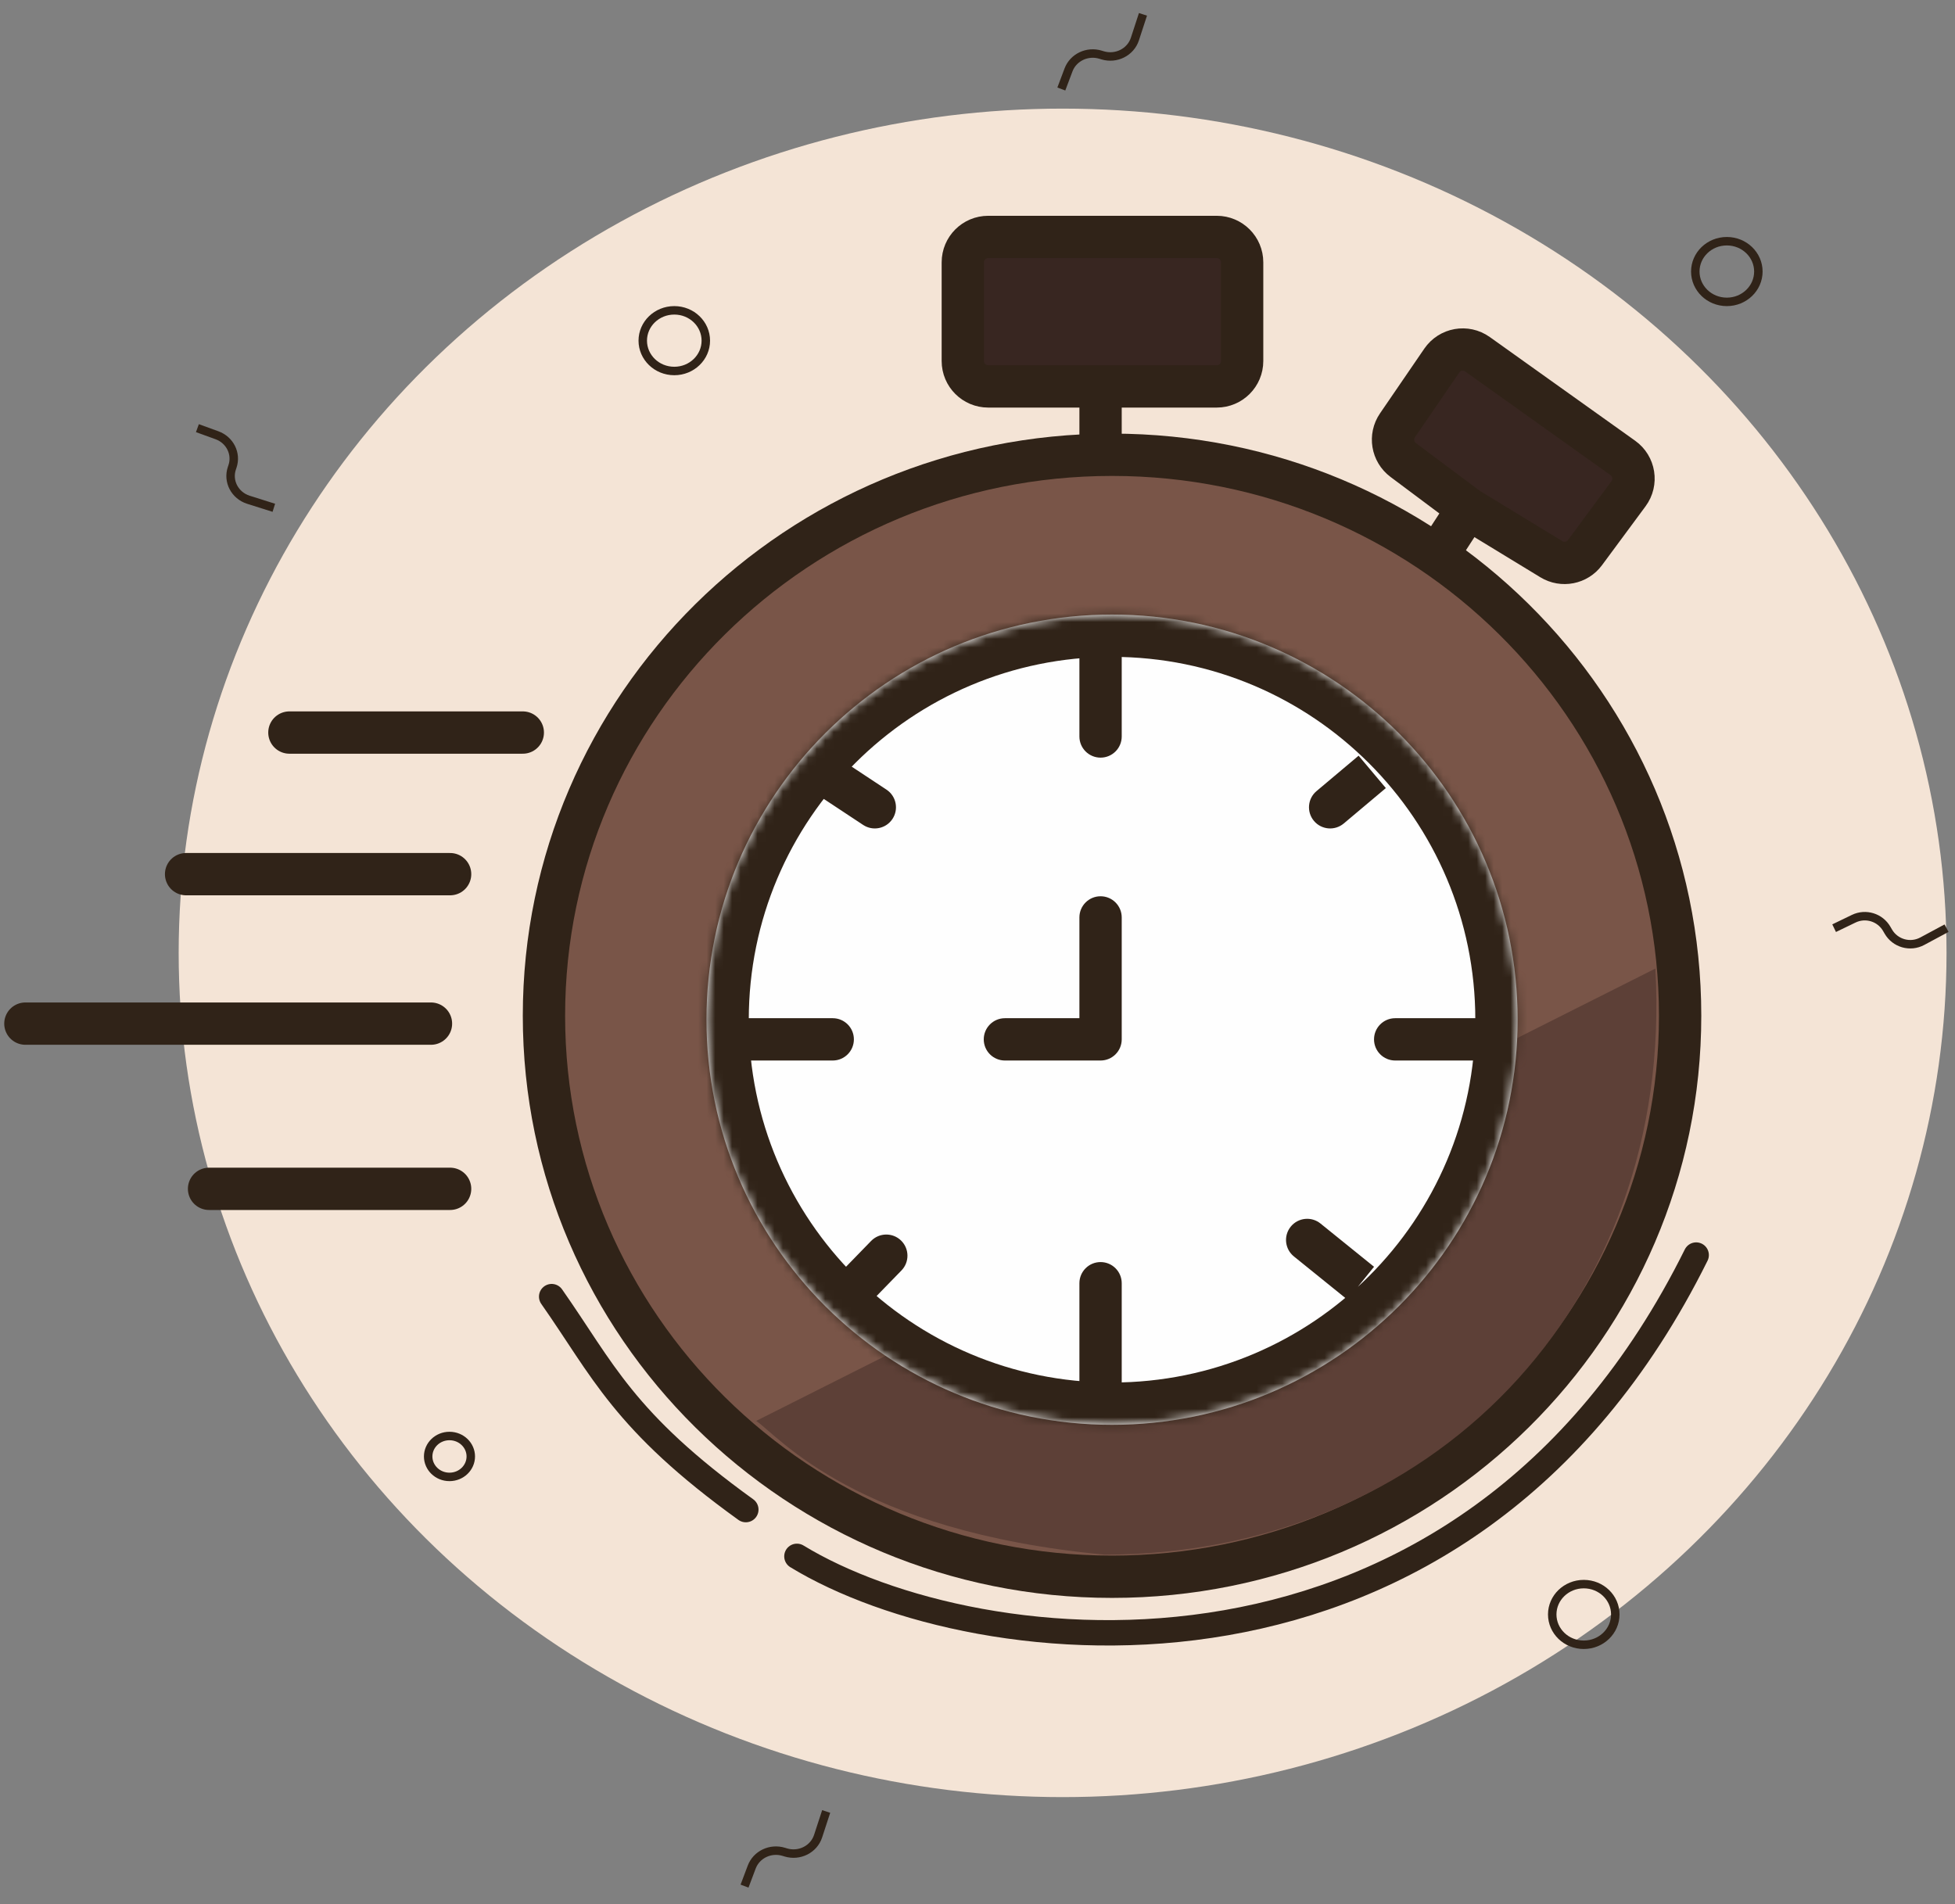 <svg width="231" height="225" viewBox="0 0 231 225" fill="none" xmlns="http://www.w3.org/2000/svg">
<rect x="0" y="0" width="231" height="225" fill="#808080" stroke="none"/>
<ellipse cx="125.555" cy="112.599" rx="104.444" ry="99.764" fill="#F4E4D6"/>
<path d="M198.521 120.031C198.521 156.615 168.497 186.323 131.397 186.323C94.297 186.323 64.273 156.615 64.273 120.031C64.273 83.448 94.297 53.74 131.397 53.74C168.497 53.74 198.521 83.448 198.521 120.031Z" fill="#795548" stroke="#302318" stroke-width="5"/>
<path d="M195.596 114.454C197.856 154.427 168.945 183.71 130.493 183.71C101.106 180.921 92.064 169.766 89.352 167.906L195.596 114.454Z" fill="#5D4037"/>
<path d="M143.769 45.663C145.426 45.663 146.769 44.319 146.769 42.663V31C146.769 29.343 145.426 28 143.769 28H116.765C115.108 28 113.765 29.343 113.765 31V42.663C113.765 44.319 115.108 45.663 116.765 45.663H130.041H138.405H143.769Z" fill="#382621"/>
<path d="M173.443 60.072L183.307 66.081C184.633 66.889 186.357 66.551 187.28 65.303L192.426 58.342C193.423 56.994 193.121 55.09 191.756 54.116L174.577 41.861C173.209 40.886 171.308 41.223 170.359 42.609L165.122 50.26C164.214 51.587 164.513 53.395 165.801 54.358L173.443 60.072Z" fill="#382621"/>
<path d="M170.73 64.255L173.443 60.072M173.443 60.072L183.307 66.081C184.633 66.889 186.357 66.551 187.28 65.303L192.426 58.342C193.423 56.994 193.121 55.09 191.756 54.116L174.577 41.861C173.209 40.886 171.308 41.223 170.359 42.609L165.122 50.26C164.214 51.587 164.513 53.395 165.801 54.358L173.443 60.072ZM130.041 52.635V45.663M130.041 45.663H116.765C115.108 45.663 113.765 44.319 113.765 42.663V31C113.765 29.343 115.108 28 116.765 28H143.769C145.426 28 146.769 29.343 146.769 31V42.663C146.769 44.319 145.426 45.663 143.769 45.663H138.405H130.041ZM61.773 86.565H34.195M53.184 103.298H21.988M50.923 120.961H3M53.184 140.483H24.701" stroke="#302318" stroke-width="5" stroke-linecap="round"/>
<path d="M65.184 153.221C71.221 161.814 73.636 167.952 88.125 178.387M94.162 183.912C115.293 196.802 172.888 203.8 200.418 148.31" stroke="#302318" stroke-width="3" stroke-linecap="round"/>
<mask id="path-7-inside-1_16_1711" fill="white">
<path d="M179.321 120.496C179.321 146.937 157.865 168.371 131.398 168.371C104.93 168.371 83.475 146.937 83.475 120.496C83.475 94.056 104.93 72.621 131.398 72.621C157.865 72.621 179.321 94.056 179.321 120.496Z"/>
</mask>
<path d="M179.321 120.496C179.321 146.937 157.865 168.371 131.398 168.371C104.93 168.371 83.475 146.937 83.475 120.496C83.475 94.056 104.93 72.621 131.398 72.621C157.865 72.621 179.321 94.056 179.321 120.496Z" fill="#FEFEFE"/>
<path d="M127.541 87.03C127.541 88.411 128.661 89.53 130.041 89.53C131.422 89.53 132.541 88.411 132.541 87.03H127.541ZM155.558 93.484C154.502 94.372 154.366 95.949 155.254 97.006C156.143 98.063 157.72 98.199 158.777 97.31L155.558 93.484ZM164.853 120.32C163.473 120.32 162.353 121.44 162.353 122.82C162.353 124.201 163.473 125.32 164.853 125.32V120.32ZM156.026 144.581C154.952 143.713 153.378 143.88 152.51 144.954C151.642 146.028 151.81 147.602 152.884 148.47L156.026 144.581ZM132.541 151.638C132.541 150.257 131.422 149.138 130.041 149.138C128.661 149.138 127.541 150.257 127.541 151.638H132.541ZM106.516 150.128C107.478 149.138 107.456 147.555 106.467 146.592C105.477 145.63 103.894 145.652 102.931 146.641L106.516 150.128ZM98.394 125.32C99.775 125.32 100.894 124.201 100.894 122.82C100.894 121.44 99.775 120.32 98.394 120.32V125.32ZM101.989 97.482C103.141 98.244 104.692 97.927 105.453 96.775C106.214 95.623 105.897 94.072 104.746 93.311L101.989 97.482ZM132.541 108.411C132.541 107.031 131.422 105.911 130.041 105.911C128.661 105.911 127.541 107.031 127.541 108.411H132.541ZM130.041 122.82V125.32C131.422 125.32 132.541 124.201 132.541 122.82H130.041ZM118.739 120.32C117.358 120.32 116.239 121.44 116.239 122.82C116.239 124.201 117.358 125.32 118.739 125.32V120.32ZM127.541 75.875V87.03H132.541V75.875H127.541ZM160.531 89.3L155.558 93.484L158.777 97.31L163.75 93.127L160.531 89.3ZM175.252 120.32H164.853V125.32H175.252V120.32ZM162.355 149.693L156.026 144.581L152.884 148.47L159.213 153.583L162.355 149.693ZM132.541 164.188V151.638H127.541V164.188H132.541ZM103.351 153.381L106.516 150.128L102.931 146.641L99.767 149.895L103.351 153.381ZM87.543 125.32H98.394V120.32H87.543V125.32ZM95.659 93.299L101.989 97.482L104.746 93.311L98.416 89.128L95.659 93.299ZM127.541 108.411V122.82H132.541V108.411H127.541ZM130.041 120.32H118.739V125.32H130.041V120.32ZM174.321 120.496C174.321 144.171 155.108 163.371 131.398 163.371V173.371C160.621 173.371 184.321 149.703 184.321 120.496H174.321ZM131.398 163.371C107.687 163.371 88.475 144.171 88.475 120.496H78.475C78.475 149.703 102.174 173.371 131.398 173.371V163.371ZM88.475 120.496C88.475 96.822 107.687 77.621 131.398 77.621V67.621C102.174 67.621 78.475 91.29 78.475 120.496H88.475ZM131.398 77.621C155.108 77.621 174.321 96.822 174.321 120.496H184.321C184.321 91.29 160.621 67.621 131.398 67.621V77.621Z" fill="#302318" mask="url(#path-7-inside-1_16_1711)"/>
<path d="M83.399 40.256C83.399 42.219 81.747 43.84 79.673 43.84C77.599 43.84 75.947 42.219 75.947 40.256C75.947 38.292 77.599 36.672 79.673 36.672C81.747 36.672 83.399 38.292 83.399 40.256Z" stroke="#302318"/>
<path d="M207.766 32.088C207.766 34.051 206.114 35.672 204.04 35.672C201.965 35.672 200.313 34.051 200.313 32.088C200.313 30.125 201.965 28.504 204.04 28.504C206.114 28.504 207.766 30.125 207.766 32.088Z" stroke="#302318"/>
<path d="M190.861 190.777C190.861 192.741 189.209 194.361 187.135 194.361C185.061 194.361 183.409 192.741 183.409 190.777C183.409 188.814 185.061 187.193 187.135 187.193C189.209 187.193 190.861 188.814 190.861 190.777Z" stroke="#302318"/>
<path d="M55.628 172.108C55.628 173.427 54.517 174.525 53.109 174.525C51.702 174.525 50.591 173.427 50.591 172.108C50.591 170.789 51.702 169.691 53.109 169.691C54.517 169.691 55.628 170.789 55.628 172.108Z" stroke="#302318"/>
<path d="M216.718 109.682L219.033 108.564C220.45 107.879 222.155 108.405 222.939 109.77L223.114 110.073C223.923 111.48 225.704 111.989 227.134 111.221L230 109.682" stroke="#302318"/>
<path d="M87.973 222.881L88.824 220.625C89.382 219.144 91.047 218.352 92.604 218.827L92.843 218.9C94.448 219.39 96.159 218.531 96.665 216.981L97.62 214.059" stroke="#302318"/>
<path d="M125.405 10.518L126.255 8.261C126.813 6.781 128.479 5.988 130.036 6.463L130.274 6.536C131.88 7.026 133.59 6.167 134.097 4.617L135.052 1.695" stroke="#302318"/>
<path d="M23.325 50.594L25.637 51.434C27.17 51.99 27.979 53.615 27.47 55.116L27.397 55.332C26.873 56.881 27.751 58.55 29.356 59.058L32.356 60.005" stroke="#302318"/>
</svg>
